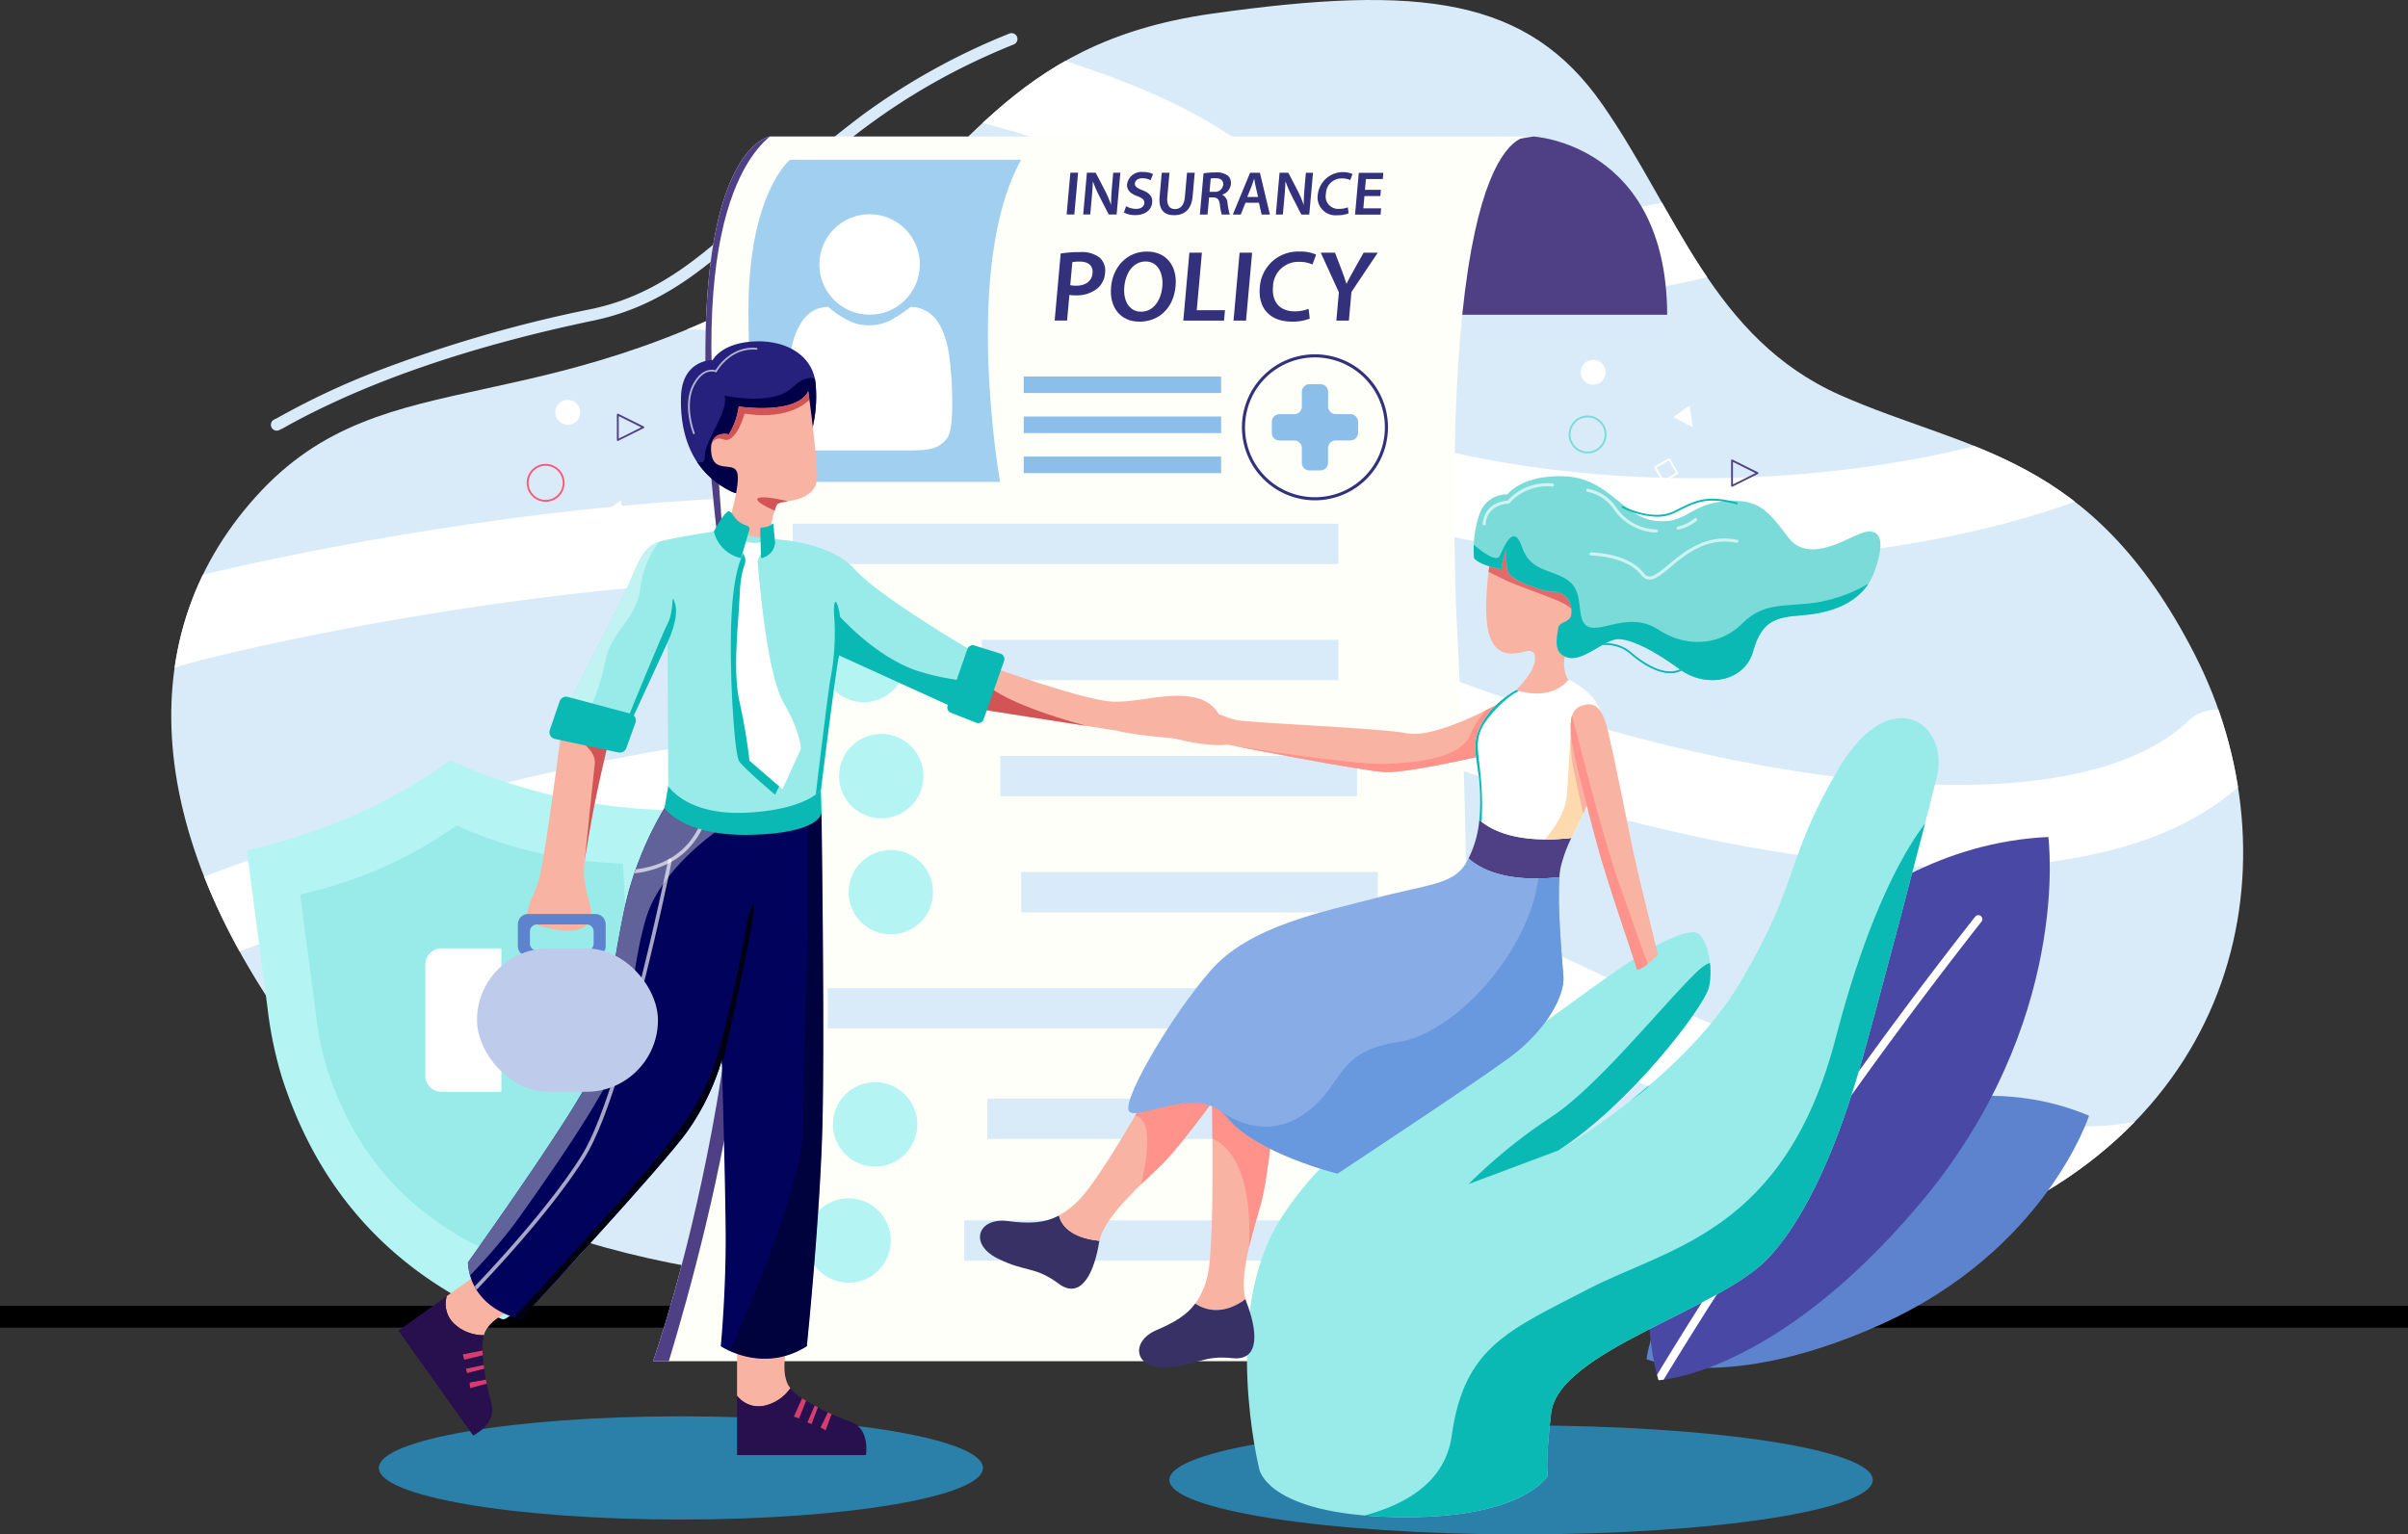 <svg xmlns="http://www.w3.org/2000/svg" xmlns:xlink="http://www.w3.org/1999/xlink" width="379.247" height="241.718" viewBox="0 0 379.247 241.718">
  <rect x="0" y="0" width="379.247" height="241.718" fill="#333333" stroke="none"/>
  <defs>
    <clipPath id="clip-path">
      <path id="Path_1510" data-name="Path 1510" d="M824.86,399.48c20.689-13.233,26.169-32.66,59.108-37.326s49.762-2.545,61.495,14.28,17.388,36.9,37.466,45.81,39.581,9.048,55.84,40.861,8.011,75.395-39.3,91.966-135.4,13.933-160.154,9.6-69.427-2.719-96.284-36.661-30.252-66.884-9.612-89.789S779.323,428.606,824.86,399.48Z" transform="translate(-720.08 -359.999)" fill="#d9ebf9"/>
    </clipPath>
    <clipPath id="clip-path-2">
      <path id="Path_1516" data-name="Path 1516" d="M3041.389,1702.814s18.416-32.107,51.495-33.674c0,0,3.922,29.3-20.461,58.052-22.782,26.865-40.923,27.521-40.923,27.521S3024,1732.94,3041.389,1702.814Z" transform="translate(-3029.891 -1669.14)" fill="#4949a5"/>
    </clipPath>
    <clipPath id="clip-path-3">
      <path id="Path_1520" data-name="Path 1520" d="M1589.839,765.824H1473.55s20.692-58.059,11.936-116.362c-11.168-74.353,6.479-76.57,6.479-76.57H1612.18s-14.189-4.916-12.277,70.942C1600.411,664.128,1607.088,732.831,1589.839,765.824Z" transform="translate(-1473.55 -572.827)" fill="#fffffa"/>
    </clipPath>
    <clipPath id="clip-path-4">
      <path id="Path_1544" data-name="Path 1544" d="M2404.143,1601.373s-5.968-24.215,3.154-38.967,22.762-19.7,33.42-25.836,25.065-19.271,31.8-19.7c2.216,0,3.223,5.59,2.462,8.7s-12.409,18.418-23.719,25.695c0,0,19.666-11.142,28.873-26.832s6.707-18.56,15.062-32.97,17.733-7.418,15.686.939-9.833,37.83-11.992,45.334-6.82,22.057-14.437,30.355-33.195,14.751-34.33,24.557c-1,8.654-.5,9.834-.5,9.834s-3.817,6.992-24.165,6.537S2404.143,1601.373,2404.143,1601.373Z" transform="translate(-2402.226 -1483.148)" fill="#f5838d"/>
    </clipPath>
    <clipPath id="clip-path-5">
      <path id="Path_1548" data-name="Path 1548" d="M2777.089,1172.529c-.037.152-1.439,8.6-.3,12.506s4.017,3.146,5.8,2.729,1.781,1.208.871,3.069a16.275,16.275,0,0,1-3.41,3.979s3.978,1.554,6.593.531,2.843-2.69,2.843-2.69a5.258,5.258,0,0,1-.342-5.23l2.084-5.325-.54-9.038-10.487-6.679-2.074,1.279Z" transform="translate(-2776.342 -1166.38)" fill="#f8b3a3"/>
    </clipPath>
    <clipPath id="clip-path-6">
      <path id="Path_1552" data-name="Path 1552" d="M2762.086,1107.819a4.472,4.472,0,0,0-4.32,2.9,16.887,16.887,0,0,0-.938,7.134s.654,1.081,4.32,1.734a10.022,10.022,0,0,1,.8-3.212,14.141,14.141,0,0,0,.143,3.468c.313,1.023,2.585,2.1,4.688,2.728a9.241,9.241,0,0,0,2.359.568,2.77,2.77,0,0,1,2.984,2.5c.454,2.758-1.847,1.847-2.047,3.3s-.906,4.037,1.649,4.6,5.825-3.122,8.042-2.928,5.485,1.848,9.521,4.8,10.145,1.961,11.51-2.9,3.608-5.338,7.7-5.656,9.492-1.677,11.368-6.821.824-6.792-1.478-6.281-8.7,5.286-12.078.824-4.8-6.168-10.2-5.656-5.8,3.638-10.8,3.042-7.3-6.708-14.153-6.993S2762.086,1107.819,2762.086,1107.819Z" transform="translate(-2756.773 -1104.958)" fill="#ed4370"/>
    </clipPath>
    <clipPath id="clip-path-7">
      <path id="Path_1556" data-name="Path 1556" d="M2121.465,2079.31c-.17.17-6.878,12.222-10.231,15.518a13.2,13.2,0,0,1-2.994,2.288c.26,1.145,1.4,3.476,6.369,3.99.924-4.244,7.957-10.051,10.38-12.59,2.709-2.839,7.786-9.778,7.786-9.778Z" transform="translate(-2108.24 -2078.74)" fill="#f8b3a3"/>
    </clipPath>
    <clipPath id="clip-path-8">
      <path id="Path_1559" data-name="Path 1559" d="M2331.884,2099.318c.9-3.82,1.761-12.375,1.761-12.375L2324,2084.21c-.061.234.442,22.975-.78,27.518a12.109,12.109,0,0,1-1.889,4.182c1.286.857,4.171,2.067,7.911-.705C2328.067,2111,2331.1,2102.672,2331.884,2099.318Z" transform="translate(-2321.33 -2084.21)" fill="#f8b3a3"/>
    </clipPath>
    <clipPath id="clip-path-9">
      <path id="Path_1564" data-name="Path 1564" d="M2270.221,1702.68c-.13.254-.266.5-.412.756-1.989,3.411-6.2,3.354-14.324,5.514s-19.722,4.321-25.861,11.369-13.584,19.726-12.956,22,11.026-4.431,15.573,1.2,17.335,8.809,17.335,8.809,20.8-13.7,26.884-18.134,8.923-9.948,8.7-12.9c-.2-2.619-.982-11.091-.625-15.643C2276.267,1706.512,2272.162,1704.437,2270.221,1702.68Z" transform="translate(-2216.631 -1702.68)" fill="#88ace5"/>
    </clipPath>
    <clipPath id="clip-path-10">
      <path id="Path_1567" data-name="Path 1567" d="M2298.594,1457.41s-10.344,5.876-14.948,5-24.62-1.592-27.121-2.123-8.488-4.281-13.262-1.25,8.259,5.722,12.011,5.154c0,0,21.182,4.168,24.857,4.321s15.422-2.619,15.422-2.619Z" transform="translate(-2242.225 -1457.41)" fill="#f8b3a3"/>
    </clipPath>
    <clipPath id="clip-path-11">
      <path id="Path_1572" data-name="Path 1572" d="M2779.318,1430.394a6.438,6.438,0,0,0-1.828-4.172,11.243,11.243,0,0,0-1.447-1.26c-1.761-1.265-2.087-1.136-2.087-1.136-3.05,3.511-8.211,1.561-8.211,1.561a15.532,15.532,0,0,0-4.195,3.478c-3.6,4.586-1.838,6.748-1.554,11.691a33.977,33.977,0,0,1-.052,5.284c2.008,1.757,6.186,3.774,14.5,2.838a97.119,97.119,0,0,0,4.078-9.012C2779.461,1436.808,2779.444,1432.829,2779.318,1430.394Z" transform="translate(-2759.315 -1423.823)" fill="#fff"/>
    </clipPath>
    <clipPath id="clip-path-12">
      <path id="Path_1575" data-name="Path 1575" d="M2910.19,1461.834c1.495-.544,2.956-.36,3.9,2.994s3.5,16.542,4.339,20.407,3.817,15.84,3.817,15.84-3.211,3.07-3.381,2.16-4.552-13.315-6.2-19.476-3.95-14.886-4.134-17.385S2908.6,1462.412,2910.19,1461.834Z" transform="translate(-2908.487 -1461.6)" fill="#f8b3a3"/>
    </clipPath>
    <clipPath id="clip-path-13">
      <path id="Path_1583" data-name="Path 1583" d="M1537.574,908.321a21.281,21.281,0,0,0,.719-7.5c-.266-4.661-4.584-7.2-9.737-6.935s-6.48,2.921-6.48,2.921-4.812-.114-5,5.76,1.667,11.672,7.5,14.742c1.511.834,1.895.379,1.895.379Z" transform="translate(-1517.061 -893.863)" fill="#26217d"/>
    </clipPath>
    <clipPath id="clip-path-14">
      <path id="Path_1587" data-name="Path 1587" d="M1579.488,971.94s1.174,8.451,1.4,13.112-5.722,3.942-6.29,4.7-1.511,5.874-1.511,5.874-3.183,2.5-6.517-1.705c0,0,2.159-6.647,1.781-8.924s-3.789.189-4.148-3.424,2.785-2.842,2.785-2.842a11.5,11.5,0,0,0,1.553-4.377C1568.537,974.347,1577.594,975.749,1579.488,971.94Z" transform="translate(-1564.176 -971.94)" fill="#f8b3a3"/>
    </clipPath>
    <clipPath id="clip-path-15">
      <path id="Path_1604" data-name="Path 1604" d="M1215.374,1621.58l-.36.208a54.924,54.924,0,0,0-5.722,13.434c-1.961,7.419-3.752,23.107-5.627,28.224s-19.608,29.929-19.608,29.929-.171,6.821,8.27,8.954c0,0,22.422-24.13,26.343-29.673a38.116,38.116,0,0,0,5.371-11.17s.511,17.48.6,26.859-.767,18.248-.767,18.248,6.565,4.432,13.555,0c0,0,2.132-20.635,2.473-35.386s-.161-48.628-.161-48.628l-5.64,1.048Z" transform="translate(-1184.058 -1621.58)" fill="#00025b"/>
    </clipPath>
    <clipPath id="clip-path-16">
      <path id="Path_1612" data-name="Path 1612" d="M1356.236,1190.56s-5.219.751-8.687,1.56-3.779,4.129-6.547,9.619-9.113,17.906-9.113,17.906,3.58,6.48,9.549,3.638l6.991-15.178.114,22.625s2.842,4.661,12.277,4.207,11.77-3.581,11.77-3.581,2.236-18.362,2.861-21.2l19.245,8.753a9.245,9.245,0,0,0,3.069-8.641s-15.876-9.189-19.855-13.68-13.007-4.766-13.007-4.766Z" transform="translate(-1331.89 -1190.56)" fill="#f5838d"/>
    </clipPath>
    <clipPath id="clip-path-17">
      <path id="Path_1615" data-name="Path 1615" d="M1986.833,1404.28s14.38,5.189,18.756,5.351,8.811-1.656,13.243-.576,6.48,7.105-1.989,6.481-10.457-1.309-10.457-1.309l-21.392-3.354S1983.67,1406.554,1986.833,1404.28Z" transform="translate(-1984.719 -1404.28)" fill="#f8b3a3"/>
    </clipPath>
    <clipPath id="clip-path-18">
      <path id="Path_1619" data-name="Path 1619" d="M1282.566,1512.65s-2.368,18.418-3.335,22.17-3.637,6.366,0,7.561,9.305,1.761,7.921-3.411-1.061-5.229,0-11.6,2.859-13.51,2.859-13.51Z" transform="translate(-1277.378 -1512.65)" fill="#f8b3a3"/>
    </clipPath>
  </defs>
  <g id="HL_M51_01" transform="translate(-45.604 -36.249)">
    <path id="Path_1695" data-name="Path 1695" d="M0,0H379.247V3.427H0Z" transform="translate(45.604 241.966)"/>
    <path id="Path_1503" data-name="Path 1503" d="M876.779,474.537a.923.923,0,0,1-.31-1.791c.122-.047.572-.3,1.048-.56a119.52,119.52,0,0,1,14.931-6.978,211.265,211.265,0,0,1,33.9-9.834c11.006-2.3,18.344-9.13,26.841-17.043a171.394,171.394,0,0,1,15.9-13.564,104.789,104.789,0,0,1,23.064-12.775.923.923,0,1,1,.689,1.712c-18.5,7.446-29.069,17.292-38.4,25.979-8.7,8.1-16.215,15.1-27.72,17.5-19.456,4.06-35.713,9.652-48.317,16.618a10.966,10.966,0,0,1-1.324.684A.907.907,0,0,1,876.779,474.537Z" transform="translate(-787.593 -370.447)" fill="#d9ebf9"/>
    <path id="Path_1504" data-name="Path 1504" d="M824.86,399.48c20.689-13.233,26.169-32.66,59.108-37.326s49.762-2.545,61.495,14.28,17.388,36.9,37.466,45.81,39.581,9.048,55.84,40.861,8.011,75.395-39.3,91.966-135.4,13.933-160.154,9.6-69.427-2.719-96.284-36.661-30.252-66.884-9.612-89.789S779.323,428.606,824.86,399.48Z" transform="translate(-647.504 -323.751)" fill="#d9ebf9"/>
    <g id="Group_1794" data-name="Group 1794" transform="translate(72.576 36.249)" clip-path="url(#clip-path)">
      <path id="Path_1505" data-name="Path 1505" d="M765.37,343.19s129.646,2.387,162.867,31.719,122.067-3.372,149.012-26.6" transform="translate(-760.809 -344.883)" fill="none" stroke="#fff" stroke-linecap="round" stroke-linejoin="round" stroke-width="13"/>
      <path id="Path_1506" data-name="Path 1506" d="M734.05,811.964c-.087-.418,122.621-13.832,163.319,14.3s127.367,22.528,154.564-2.175" transform="translate(-732.643 -763.244)" fill="none" stroke="#fff" stroke-linecap="round" stroke-linejoin="round" stroke-width="13"/>
      <path id="Path_1507" data-name="Path 1507" d="M702.728,1214.86c-.174-.834,115.6-30.052,163.771-3.108s132.669,48.43,160.121,22.258" transform="translate(-704.476 -1115.727)" fill="none" stroke="#fff" stroke-linecap="round" stroke-linejoin="round" stroke-width="13"/>
      <path id="Path_1508" data-name="Path 1508" d="M671.406,1590.707c-.259-1.252,108.571-46.271,164.222-20.522s137.969,74.328,165.677,46.683" transform="translate(-676.308 -1441.161)" fill="none" stroke="#fff" stroke-linecap="round" stroke-linejoin="round" stroke-width="13"/>
      <path id="Path_1509" data-name="Path 1509" d="M640.082,1954.574c-.344-1.67,101.545-62.491,164.67-37.937s143.269,100.233,171.234,71.111" transform="translate(-648.138 -1754.615)" fill="none" stroke="#fff" stroke-linecap="round" stroke-linejoin="round" stroke-width="13"/>
    </g>
    <ellipse id="Ellipse_37" data-name="Ellipse 37" cx="55.39" cy="8.584" rx="55.39" ry="8.584" transform="translate(229.774 260.798)" fill="#2b80aa"/>
    <ellipse id="Ellipse_38" data-name="Ellipse 38" cx="47.573" cy="8.129" rx="47.573" ry="8.129" transform="translate(105.271 259.367)" fill="#2b80aa"/>
    <path id="Path_1511" data-name="Path 1511" d="M904.564,1558.1c-1.173-.059-2.316-.1-3.461-.178a87.477,87.477,0,0,1-30.2-7.478.733.733,0,0,0-.844.088,85.266,85.266,0,0,1-19.35,10.225,91.88,91.88,0,0,1-12.287,3.666c.029.309.045.566.08.82q1.574,11.944,3.146,23.887a62.136,62.136,0,0,0,2.262,10.99q8.6,26.875,34.5,38.078a.831.831,0,0,0,.906-.1,60.039,60.039,0,0,0,26.767-46.54,98.771,98.771,0,0,0-.253-11.5q-.582-10.7-1.209-21.389C904.607,1558.489,904.583,1558.31,904.564,1558.1Z" transform="translate(-753.925 -1394.218)" fill="#b4f5f3"/>
    <path id="Path_1512" data-name="Path 1512" d="M972.667,1657.647c-.906-.045-1.781-.076-2.658-.137a67.211,67.211,0,0,1-23.193-5.741.565.565,0,0,0-.648.068,65.639,65.639,0,0,1-14.859,7.856,70.629,70.629,0,0,1-9.44,2.82c.023.238.036.435.061.63.806,6.114,1.624,12.228,2.417,18.343a47.652,47.652,0,0,0,1.737,8.439q6.6,20.638,26.494,29.241a.638.638,0,0,0,.694-.075,46.1,46.1,0,0,0,20.554-35.739,76.038,76.038,0,0,0-.194-8.835q-.445-8.214-.925-16.425C972.7,1657.942,972.682,1657.8,972.667,1657.647Z" transform="translate(-828.971 -1485.354)" fill="#99ebe9"/>
    <path id="Path_1513" data-name="Path 1513" d="M3050.645,2083.273s23.005-15.893,46.066-6.191c0,0-6.864,21.251-32.845,32.915-24.272,10.9-36.856,5.438-36.856,5.438S3028.982,2098.147,3050.645,2083.273Z" transform="translate(-2722.09 -1865.074)" fill="#5d83ce"/>
    <path id="Path_1514" data-name="Path 1514" d="M3041.389,1702.814s18.416-32.107,51.495-33.674c0,0,3.922,29.3-20.461,58.052-22.782,26.865-40.923,27.521-40.923,27.521S3024,1732.94,3041.389,1702.814Z" transform="translate(-2724.681 -1501.04)" fill="#4949a5"/>
    <g id="Group_1795" data-name="Group 1795" transform="translate(305.21 168.1)" clip-path="url(#clip-path-2)">
      <path id="Path_1515" data-name="Path 1515" d="M3019.769,1870.432a.629.629,0,0,1-.581-.874l2.061-4.924a.526.526,0,0,1,.039-.077c.05-.087,5.192-8.787,13.934-22.033,8.067-12.223,20.941-30.93,36.459-50.642a.631.631,0,1,1,.991.78,744.715,744.715,0,0,0-50.273,72.5l-2.044,4.885A.629.629,0,0,1,3019.769,1870.432Z" transform="translate(-3020.221 -1779.304)" fill="#fff"/>
    </g>
    <path id="Path_1517" data-name="Path 1517" d="M2624.024,575.236l10.292-1.766s20.973,1.137,21.086,28.082H2610.16Z" transform="translate(-2347.224 -515.721)" fill="#4f4085"/>
    <path id="Path_1518" data-name="Path 1518" d="M1589.839,765.824H1473.55s20.692-58.059,11.936-116.362c-11.168-74.353,6.479-76.57,6.479-76.57H1612.18s-14.189-4.916-12.277,70.942C1600.411,664.128,1607.088,732.831,1589.839,765.824Z" transform="translate(-1325.088 -515.144)" fill="#fffffa"/>
    <g id="Group_1796" data-name="Group 1796" transform="translate(148.462 57.684)" clip-path="url(#clip-path-3)">
      <path id="Path_1519" data-name="Path 1519" d="M1444.1,510.63c-.171.256-13.449,4.86-10.6,44.65.889,12.437,2.651,38.123,5.263,72.415s-15.061,85.522-15.061,85.522l-5.338-14.95L1422.7,504.92Z" transform="translate(-1423.919 -511.759)" fill="#4f4085"/>
    </g>
    <rect id="Rectangle_613" data-name="Rectangle 613" width="85.938" height="6.364" transform="translate(170.458 118.746)" fill="#d9ebf9"/>
    <rect id="Rectangle_614" data-name="Rectangle 614" width="56.176" height="6.364" transform="translate(200.22 137.037)" fill="#d9ebf9"/>
    <rect id="Rectangle_615" data-name="Rectangle 615" width="56.176" height="6.364" transform="translate(203.153 155.327)" fill="#d9ebf9"/>
    <rect id="Rectangle_616" data-name="Rectangle 616" width="56.176" height="6.364" transform="translate(206.436 173.617)" fill="#d9ebf9"/>
    <rect id="Rectangle_617" data-name="Rectangle 617" width="85.938" height="6.364" transform="translate(175.954 191.908)" fill="#d9ebf9"/>
    <rect id="Rectangle_618" data-name="Rectangle 618" width="56.176" height="6.364" transform="translate(201.105 209.312)" fill="#d9ebf9"/>
    <rect id="Rectangle_619" data-name="Rectangle 619" width="56.176" height="6.364" transform="translate(197.463 228.489)" fill="#d9ebf9"/>
    <ellipse id="Ellipse_39" data-name="Ellipse 39" cx="6.65" cy="6.651" rx="6.65" ry="6.651" transform="translate(174.985 133.567)" fill="#b4f5f3"/>
    <ellipse id="Ellipse_40" data-name="Ellipse 40" cx="6.65" cy="6.651" rx="6.65" ry="6.651" transform="translate(177.747 151.857)" fill="#b4f5f3"/>
    <ellipse id="Ellipse_41" data-name="Ellipse 41" cx="6.65" cy="6.651" rx="6.65" ry="6.651" transform="translate(179.251 170.148)" fill="#b4f5f3"/>
    <ellipse id="Ellipse_42" data-name="Ellipse 42" cx="6.65" cy="6.651" rx="6.65" ry="6.651" transform="translate(176.783 206.729)" fill="#b4f5f3"/>
    <ellipse id="Ellipse_43" data-name="Ellipse 43" cx="6.65" cy="6.651" rx="6.65" ry="6.651" transform="translate(172.601 225.019)" fill="#b4f5f3"/>
    <path id="Path_1521" data-name="Path 1521" d="M1629.233,609.87s-6.7,5.344-6.547,24.415.76,26.329.76,26.329h38.867s-6.053-33.946,3.323-50.745Z" transform="translate(-1459.201 -548.455)" fill="#a0cfef"/>
    <ellipse id="Ellipse_44" data-name="Ellipse 44" cx="7.913" cy="7.915" rx="7.913" ry="7.915" transform="translate(174.648 69.995)" fill="#fff"/>
    <path id="Path_1522" data-name="Path 1522" d="M1691.08,840.053a14.225,14.225,0,0,0,4.01,2.509,7.637,7.637,0,0,0,5.768-.394,26.389,26.389,0,0,0,3.195-2.115,4.92,4.92,0,0,1,3.19,1.152c1.568,1.273,2.578,3.865,2.964,7.161s.8,10.747-.4,12.326-2.472,1.974-6.031,1.974h-14.663a4.5,4.5,0,0,1-4.181-3.959c-.407-3.074-.064-11.152.621-13.341S1687.607,840.053,1691.08,840.053Z" transform="translate(-1515.02 -755.452)" fill="#fff"/>
    <path id="Path_1523" data-name="Path 1523" d="M2405.842,937.207a11.5,11.5,0,1,1,11.5-11.5A11.5,11.5,0,0,1,2405.842,937.207Zm0-22.511a11.013,11.013,0,1,0,11.011,11.012,11.013,11.013,0,0,0-11.011-11.012Z" transform="translate(-2153.14 -822.143)" fill="#33317c"/>
    <path id="Path_1524" data-name="Path 1524" d="M2449.926,970.987V973.3a1.208,1.208,0,0,1-1.208,1.209H2447a1.208,1.208,0,0,1-1.208-1.209V971a1.209,1.209,0,0,0-1.209-1.209h-2.31a1.209,1.209,0,0,1-1.209-1.209v-1.73a1.209,1.209,0,0,1,1.209-1.209h2.31a1.209,1.209,0,0,0,1.209-1.209v-2.306A1.209,1.209,0,0,1,2447,960.92h1.724a1.209,1.209,0,0,1,1.208,1.209v2.3a1.209,1.209,0,0,0,1.208,1.209h2.3a1.209,1.209,0,0,1,1.208,1.209v1.725a1.209,1.209,0,0,1-1.208,1.209h-2.305A1.209,1.209,0,0,0,2449.926,970.987Z" transform="translate(-2195.155 -864.149)" fill="#8bbfea"/>
    <rect id="Rectangle_620" data-name="Rectangle 620" width="31.09" height="2.615" transform="translate(206.834 95.55)" fill="#8bbfea"/>
    <rect id="Rectangle_621" data-name="Rectangle 621" width="31.09" height="2.615" transform="translate(206.834 101.86)" fill="#8bbfea"/>
    <rect id="Rectangle_622" data-name="Rectangle 622" width="31.09" height="2.615" transform="translate(206.834 108.17)" fill="#8bbfea"/>
    <path id="Path_1525" data-name="Path 1525" d="M2122.023,630.131l-.589,6.586h-1.215l.589-6.587Z" transform="translate(-1906.628 -566.675)" fill="#33317c"/>
    <path id="Path_1526" data-name="Path 1526" d="M2146.1,636.7l.589-6.587h1.382l1.466,2.82a16.246,16.246,0,0,1,.938,2.209h.02c0-.879.047-1.729.136-2.735l.2-2.3h1.126l-.589,6.586h-1.25l-1.479-2.894a20.494,20.494,0,0,1-.99-2.277l-.031.01c-.026.85-.094,1.72-.191,2.8l-.211,2.355Z" transform="translate(-1929.902 -566.657)" fill="#33317c"/>
    <path id="Path_1527" data-name="Path 1527" d="M2210.048,634.5a3.174,3.174,0,0,0,1.572.42c.78,0,1.246-.361,1.294-.9.044-.5-.265-.792-1.087-1.095-1.061-.391-1.712-.968-1.626-1.914a2.287,2.287,0,0,1,2.518-1.9,3.344,3.344,0,0,1,1.569.333l-.383.967a2.665,2.665,0,0,0-1.295-.313c-.77,0-1.142.41-1.177.792-.045.5.318.742,1.177,1.085,1.117.43,1.628,1.007,1.543,1.955-.094,1.055-.986,1.974-2.7,1.973a3.743,3.743,0,0,1-1.76-.411Z" transform="translate(-1987.087 -565.767)" fill="#33317c"/>
    <path id="Path_1528" data-name="Path 1528" d="M2266.965,630.18l-.344,3.84c-.116,1.29.375,1.886,1.194,1.886.879,0,1.455-.6,1.571-1.885l.343-3.84h1.215l-.337,3.763c-.181,2.032-1.319,2.931-2.921,2.931-1.54,0-2.461-.851-2.276-2.921l.338-3.772Z" transform="translate(-2037.174 -566.72)" fill="#33317c"/>
    <path id="Path_1529" data-name="Path 1529" d="M2329.14,629.855a11.992,11.992,0,0,1,1.849-.136,2.9,2.9,0,0,1,2.006.529,1.521,1.521,0,0,1,.454,1.318,1.965,1.965,0,0,1-1.352,1.652v.029a1.493,1.493,0,0,1,.815,1.27,12.236,12.236,0,0,0,.359,1.838h-1.254a8.42,8.42,0,0,1-.3-1.554c-.111-.859-.4-1.133-1.092-1.153h-.612l-.242,2.707h-1.208Zm.945,2.913h.72a1.271,1.271,0,0,0,1.43-1.084c.064-.723-.419-1.055-1.209-1.057a3.617,3.617,0,0,0-.755.058Z" transform="translate(-2093.986 -566.305)" fill="#33317c"/>
    <path id="Path_1530" data-name="Path 1530" d="M2382.094,634.94l-.74,1.866H2380.1l2.719-6.586h1.55l1.573,6.587h-1.3l-.435-1.866Zm1.986-.906-.378-1.62c-.093-.4-.161-.85-.226-1.232h-.019c-.133.382-.273.841-.427,1.232l-.658,1.622Z" transform="translate(-2140.334 -566.756)" fill="#33317c"/>
    <path id="Path_1531" data-name="Path 1531" d="M2447.35,636.79l.59-6.586h1.382l1.466,2.82a16.246,16.246,0,0,1,.938,2.209h.02c0-.88.045-1.73.136-2.736l.2-2.3h1.125l-.589,6.587h-1.254l-1.479-2.893a20.725,20.725,0,0,1-.991-2.277l-.031.009c-.027.851-.094,1.72-.192,2.8l-.21,2.355Z" transform="translate(-2200.811 -566.738)" fill="#33317c"/>
    <path id="Path_1532" data-name="Path 1532" d="M2517.733,635.7a4.45,4.45,0,0,1-1.744.293,2.825,2.825,0,0,1-3.1-3.314,3.988,3.988,0,0,1,5.459-3.185l-.353.958a3.088,3.088,0,0,0-1.284-.254,2.446,2.446,0,0,0-2.547,2.417,1.966,1.966,0,0,0,2.108,2.375,3.574,3.574,0,0,0,1.345-.244Z" transform="translate(-2259.733 -565.839)" fill="#33317c"/>
    <path id="Path_1533" data-name="Path 1533" d="M2575.254,633.945h-2.508l-.172,1.935h2.8l-.089.987h-4.019l.589-6.587h3.87l-.089.987h-2.656l-.152,1.7h2.508Z" transform="translate(-2312.251 -566.81)" fill="#33317c"/>
    <path id="Path_1534" data-name="Path 1534" d="M2102.475,754.557a17.653,17.653,0,0,1,3.035-.222,4.6,4.6,0,0,1,3.114.874,2.758,2.758,0,0,1,.847,2.366,3.539,3.539,0,0,1-1.148,2.428,5.177,5.177,0,0,1-3.518,1.142,5.55,5.55,0,0,1-.957-.063l-.362,4.029h-1.957Zm1.511,4.985a3.939,3.939,0,0,0,.956.08c1.476,0,2.438-.713,2.55-1.968.107-1.19-.671-1.826-2.034-1.826a5.672,5.672,0,0,0-1.147.095Z" transform="translate(-1889.82 -678.37)" fill="#33317c"/>
    <path id="Path_1535" data-name="Path 1535" d="M2199.571,758.854c-.32,3.589-2.7,5.635-5.684,5.634-3.048,0-4.767-2.3-4.485-5.447.294-3.285,2.586-5.6,5.634-5.6C2198.2,753.441,2199.844,755.807,2199.571,758.854Zm-8.081.157c-.194,2.174.757,3.9,2.65,3.906,1.908,0,3.139-1.745,3.34-3.983.18-2.014-.66-3.922-2.633-3.928C2192.889,755.007,2191.687,756.8,2191.49,759.012Z" transform="translate(-1968.815 -677.566)" fill="#33317c"/>
    <path id="Path_1536" data-name="Path 1536" d="M2303.628,755.19h1.973l-.812,9.064h4.444l-.146,1.635h-6.417Z" transform="translate(-2070.703 -679.139)" fill="#33317c"/>
    <path id="Path_1537" data-name="Path 1537" d="M2384.12,755.221l-.958,10.7h-1.972l.957-10.7Z" transform="translate(-2141.314 -679.166)" fill="#33317c"/>
    <path id="Path_1538" data-name="Path 1538" d="M2429.906,764.068a7.237,7.237,0,0,1-2.833.475c-3.433,0-5.328-2.129-5.036-5.383a6.015,6.015,0,0,1,6.281-5.65,5.947,5.947,0,0,1,2.587.477l-.572,1.556a5.023,5.023,0,0,0-2.08-.414,3.976,3.976,0,0,0-4.138,3.936c-.21,2.35,1.05,3.858,3.424,3.858a5.84,5.84,0,0,0,2.185-.4Z" transform="translate(-2178.021 -677.629)" fill="#33317c"/>
    <path id="Path_1539" data-name="Path 1539" d="M2520.084,765.915l.4-4.461-2.857-6.244h2.245l1.053,2.747c.3.794.517,1.4.74,2.127h.032c.333-.682.7-1.349,1.136-2.127l1.545-2.746h2.23l-4.147,6.19-.4,4.508Z" transform="translate(-2264.013 -679.157)" fill="#33317c"/>
    <path id="Path_1540" data-name="Path 1540" d="M2908.272,1015.972a2.981,2.981,0,1,1,2.98-2.981A2.981,2.981,0,0,1,2908.272,1015.972Zm0-5.671a2.69,2.69,0,1,0,2.689,2.69A2.69,2.69,0,0,0,2908.272,1010.3Z" transform="translate(-2612.629 -908.295)" fill="#7adbd9"/>
    <circle id="Ellipse_45" data-name="Ellipse 45" cx="1.962" cy="1.962" r="1.962" transform="translate(294.554 92.934)" fill="#fff"/>
    <path id="Path_1541" data-name="Path 1541" d="M2404.143,1601.373s-5.968-24.215,3.154-38.967,22.762-19.7,33.42-25.836,25.065-19.271,31.8-19.7c2.216,0,3.223,5.59,2.462,8.7s-12.409,18.418-23.719,25.695c0,0,19.666-11.142,28.873-26.832s6.707-18.56,15.062-32.97,17.733-7.418,15.686.939-9.833,37.83-11.992,45.334-6.82,22.057-14.437,30.355-33.195,14.751-34.33,24.557c-1,8.654-.5,9.834-.5,9.834s-3.817,6.992-24.165,6.537S2404.143,1601.373,2404.143,1601.373Z" transform="translate(-2160.231 -1333.781)" fill="#99ebe9"/>
    <g id="Group_1797" data-name="Group 1797" transform="translate(241.994 149.367)" clip-path="url(#clip-path-4)">
      <path id="Path_1542" data-name="Path 1542" d="M2494.49,1728.5c.227-.906,21.029-.454,22.963-14.438s8.98-16.581,21.6-23.126,30.92-8.935,38.876-39.517,17.165-37.177,17.165-37.177l-16.369,65.163-43.083,33.41-3.632,16.936s-24.367,5.338-25.029,5.116S2494.49,1728.5,2494.49,1728.5Z" transform="translate(-2485.198 -1601.037)" fill="#0ab9b4"/>
      <path id="Path_1543" data-name="Path 1543" d="M2786.829,1871.322c0-.256,2.984-8.954-2.643-3.324s-15.516,17.937-22.592,22.483a83.941,83.941,0,0,0-12.874,10.474l14.138-5.3s14.539-9.723,14.311-10.248S2786.829,1871.322,2786.829,1871.322Z" transform="translate(-2713.823 -1827.536)" fill="#0ab9b4"/>
    </g>
    <path id="Path_1545" data-name="Path 1545" d="M2777.089,1172.529c-.037.152-1.439,8.6-.3,12.506s4.017,3.146,5.8,2.729,1.781,1.208.871,3.069a16.275,16.275,0,0,1-3.41,3.979s3.978,1.554,6.593.531,2.843-2.69,2.843-2.69a5.258,5.258,0,0,1-.342-5.23l2.084-5.325-.54-9.038-10.487-6.679-2.074,1.279Z" transform="translate(-2496.669 -1048.916)" fill="#f8b3a3"/>
    <g id="Group_1798" data-name="Group 1798" transform="translate(279.674 117.464)" clip-path="url(#clip-path-5)">
      <path id="Path_1546" data-name="Path 1546" d="M2833.09,1367.456l.525-.6s2.979-1.933,3.282-1.137-2.82,3.24-2.82,3.24Z" transform="translate(-2827.375 -1345.465)" fill="#f8b3a3"/>
      <path id="Path_1547" data-name="Path 1547" d="M2774.11,1206.15s1.511.8,3.3,1.649,5.514,2.075,8.241,3.24,2.444,1.961,2.53,1.961c.045,0,3.835-1.993,1.705-5.031-1.869-2.665-9.691-6.424-9.691-6.424l-2.672-.455Z" transform="translate(-2774.335 -1197.594)" fill="#e26a6a"/>
    </g>
    <path id="Path_1549" data-name="Path 1549" d="M2948.858,1370.709c-1.795,0-3.974-1.044-6.353-3.079-2.776-2.375-6.331-.939-6.367-.924a.146.146,0,0,1-.112-.269c.037-.015,3.755-1.522,6.668.971,1.919,1.642,5.525,4.142,8.125,2.452a.145.145,0,1,1,.158.244A3.816,3.816,0,0,1,2948.858,1370.709Z" transform="translate(-2640.198 -1228.407)" fill="#0ab9b4"/>
    <path id="Path_1550" data-name="Path 1550" d="M2762.086,1107.819a4.472,4.472,0,0,0-4.32,2.9,16.887,16.887,0,0,0-.938,7.134s.654,1.081,4.32,1.734a10.022,10.022,0,0,1,.8-3.212,14.141,14.141,0,0,0,.143,3.468c.313,1.023,2.585,2.1,4.688,2.728a9.241,9.241,0,0,0,2.359.568,2.77,2.77,0,0,1,2.984,2.5c.454,2.758-1.847,1.847-2.047,3.3s-.906,4.037,1.649,4.6,5.825-3.122,8.042-2.928,5.485,1.848,9.521,4.8,10.145,1.961,11.51-2.9,3.608-5.338,7.7-5.656,9.492-1.677,11.368-6.821.824-6.792-1.478-6.281-8.7,5.286-12.078.824-4.8-6.168-10.2-5.656-5.8,3.638-10.8,3.042-7.3-6.708-14.153-6.993S2762.086,1107.819,2762.086,1107.819Z" transform="translate(-2479.07 -993.68)" fill="#7adbd9"/>
    <g id="Group_1799" data-name="Group 1799" transform="translate(277.703 111.278)" clip-path="url(#clip-path-6)">
      <path id="Path_1551" data-name="Path 1551" d="M2746.55,1199.511c-.058.2,4.092,3.894,4.774,2.558s2.16-5.4,3.552-1.393,4.8,3.354,7.389,5.344.88,6.338,3.1,7.19,6.508-2.473,11,.455,9.747,2.417,13.13-.938,6.366-2.672,11.339-3.3a23.572,23.572,0,0,0,8.952-3.24l-2.861,4.311s-11.9,2.921-12.011,2.921-3.638,8.793-3.751,8.793-7.389,1.554-7.881,1.4-8.259-4.282-8.259-4.282l-5.873-2.728-8.639,4.431-1.933-4.661-.114-6.043-5.228-1.914-7.05-4.321Z" transform="translate(-2747.247 -1189.488)" fill="#0ab9b4"/>
    </g>
    <path id="Path_1553" data-name="Path 1553" d="M1997.16,2261.2c-2.264,1.209-4.656,1.322-8.089.876-4.593-.6-6.219,3.573-1.563,5.9,4.377,2.189,5.826,1.166,9.577,3.95s5.713-2.216,6.394-6.48c.014-.086.031-.172.05-.259C1998.563,2264.676,1997.42,2262.345,1997.16,2261.2Z" transform="translate(-1784.775 -2033.471)" fill="#383166"/>
    <path id="Path_1554" data-name="Path 1554" d="M2121.465,2079.31c-.17.17-6.878,12.222-10.231,15.518a13.2,13.2,0,0,1-2.994,2.288c.26,1.145,1.4,3.476,6.369,3.99.924-4.244,7.957-10.051,10.38-12.59,2.709-2.839,7.786-9.778,7.786-9.778Z" transform="translate(-1895.855 -1869.387)" fill="#f8b3a3"/>
    <g id="Group_1800" data-name="Group 1800" transform="translate(212.385 209.353)" clip-path="url(#clip-path-7)">
      <path id="Path_1555" data-name="Path 1555" d="M2216.61,2031.886s5.911-2.729,1.137,14.1l10.686-9.781,6.479-11.482s-6.707-1.157-7.05-1.209-6.41.635-6.41.635Z" transform="translate(-2205.696 -2029.075)" fill="#ff928a"/>
    </g>
    <path id="Path_1557" data-name="Path 1557" d="M2331.884,2099.318c.9-3.82,1.761-12.375,1.761-12.375L2324,2084.21c-.061.234.442,22.975-.78,27.518a12.109,12.109,0,0,1-1.889,4.182c1.286.857,4.171,2.067,7.911-.705C2328.067,2111,2331.1,2102.672,2331.884,2099.318Z" transform="translate(-2087.483 -1874.306)" fill="#f8b3a3"/>
    <g id="Group_1801" data-name="Group 1801" transform="translate(233.847 209.904)" clip-path="url(#clip-path-8)">
      <path id="Path_1558" data-name="Path 1558" d="M2328.49,2061.751s9.409.171,7.05,21.573l5.313-12.534,1.961-10.811-12.348-6.58-2.4,5.512Z" transform="translate(-2327.391 -2056.503)" fill="#ff928a"/>
    </g>
    <path id="Path_1560" data-name="Path 1560" d="M2242.355,2392.723c-1.327,1.788-3.229,2.956-6.064,4.161-4.263,1.813-3.553,6.232,1.642,5.882,4.882-.33,5.614-1.947,10.259-1.445s3.8-4.8,2.231-8.826c-.058-.151-.11-.309-.156-.473C2246.526,2394.784,2243.642,2393.575,2242.355,2392.723Z" transform="translate(-2008.509 -2151.115)" fill="#383166"/>
    <path id="Path_1561" data-name="Path 1561" d="M2750.416,1642.43a16.675,16.675,0,0,1-1.7,6.068c1.944,1.757,6.043,3.827,14.309,2.963a13.192,13.192,0,0,1,.2-1.553,22.465,22.465,0,0,1,1.691-4.64C2756.6,1646.2,2752.424,1644.188,2750.416,1642.43Z" transform="translate(-2471.828 -1477.021)" fill="#4f4085"/>
    <path id="Path_1562" data-name="Path 1562" d="M2270.221,1702.68c-.13.254-.266.5-.412.756-1.989,3.411-6.2,3.354-14.324,5.514s-19.722,4.321-25.861,11.369-13.584,19.726-12.956,22,11.026-4.431,15.573,1.2,17.335,8.809,17.335,8.809,20.8-13.7,26.884-18.134,8.923-9.948,8.7-12.9c-.2-2.619-.982-11.091-.625-15.643C2276.267,1706.512,2272.162,1704.437,2270.221,1702.68Z" transform="translate(-1993.329 -1531.203)" fill="#88ace5"/>
    <g id="Group_1802" data-name="Group 1802" transform="translate(223.302 171.478)" clip-path="url(#clip-path-9)">
      <path id="Path_1563" data-name="Path 1563" d="M2332,1736.725a12.651,12.651,0,0,0,2.586-.412s6.394,5.357,13.157.924,4.869-10.016,15.062-11.54,23.335-17.395,22.267-29.616l5.583.228.625,11.54-1.621,16.456-10.741,13.276-17.478,8.809-7.082,3.154-12.616-3.739Z" transform="translate(-2320.38 -1696.745)" fill="#6898dd"/>
    </g>
    <path id="Path_1565" data-name="Path 1565" d="M2298.594,1457.41s-10.344,5.876-14.948,5-24.62-1.592-27.121-2.123-8.488-4.281-13.262-1.25,8.259,5.722,12.011,5.154c0,0,21.182,4.168,24.857,4.321s15.422-2.619,15.422-2.619Z" transform="translate(-2016.346 -1310.635)" fill="#f8b3a3"/>
    <g id="Group_1803" data-name="Group 1803" transform="translate(225.88 146.775)" clip-path="url(#clip-path-10)">
      <path id="Path_1566" data-name="Path 1566" d="M2382.46,1464.379s18.319,2.982,23.769,2.812,11.827-1.007,13.32-4.463a14.825,14.825,0,0,1,3.865-5.338l2.045.6-5.3,9.815-16.374,1.9Z" transform="translate(-2368.336 -1457.392)" fill="#ff928a"/>
    </g>
    <path id="Path_1568" data-name="Path 1568" d="M2779.318,1430.394a6.438,6.438,0,0,0-1.828-4.172,11.243,11.243,0,0,0-1.447-1.26c-1.761-1.265-2.087-1.136-2.087-1.136-3.05,3.511-8.211,1.561-8.211,1.561a15.532,15.532,0,0,0-4.195,3.478c-3.6,4.586-1.838,6.748-1.554,11.691a33.977,33.977,0,0,1-.052,5.284c2.008,1.757,6.186,3.774,14.5,2.838a97.119,97.119,0,0,0,4.078-9.012C2779.461,1436.808,2779.444,1432.829,2779.318,1430.394Z" transform="translate(-2481.357 -1280.431)" fill="#fff"/>
    <g id="Group_1804" data-name="Group 1804" transform="translate(277.959 143.392)" clip-path="url(#clip-path-11)">
      <path id="Path_1569" data-name="Path 1569" d="M2858.92,1510.832s4.181-3.979,4.408-8.186.691-11.066.691-11.066l6.13,12.013-2.754,6.259-3.764,2.043Z" transform="translate(-2848.888 -1484.756)" fill="#ffdaae"/>
      <path id="Path_1570" data-name="Path 1570" d="M2908.839,1504.977l-.292-.037a26.707,26.707,0,0,0,.3,5.21c.436,2.273,1.932,9.039,1.932,9.039s1.1-1.876,1.1-1.933S2908.839,1504.977,2908.839,1504.977Z" transform="translate(-2893.5 -1496.77)" fill="#f8b3a3"/>
      <path id="Path_1571" data-name="Path 1571" d="M2753.867,1454.918a46.957,46.957,0,0,0-.114-7.856c-.416-4.81-1.309-6.314,1.857-9.922,2.9-3.308,4.7-3.676,4.7-3.676l-1.327-.6-5.077,3.184-1.705,5.495.46,7.465v4.819Z" transform="translate(-2752.917 -1431.95)" fill="#0ab9b4"/>
    </g>
    <path id="Path_1573" data-name="Path 1573" d="M2910.19,1461.834c1.495-.544,2.956-.36,3.9,2.994s3.5,16.542,4.339,20.407,3.817,15.84,3.817,15.84-3.211,3.07-3.381,2.16-4.552-13.315-6.2-19.476-3.95-14.886-4.134-17.385S2908.6,1462.412,2910.19,1461.834Z" transform="translate(-2615.504 -1314.403)" fill="#f8b3a3"/>
    <g id="Group_1805" data-name="Group 1805" transform="translate(292.983 147.197)" clip-path="url(#clip-path-12)">
      <path id="Path_1574" data-name="Path 1574" d="M2898.263,1470.88s4.884,19.431,7.352,26.513,5.626,15.865,5.626,15.865l-2.671,1.023-5.265-13.98-6.185-23.023Z" transform="translate(-2898.265 -1469.945)" fill="#ff928a"/>
    </g>
    <path id="Path_1576" data-name="Path 1576" d="M2993.561,1142.888a13.325,13.325,0,0,1-5.456-1.41.146.146,0,0,1,.136-.258c.046.025,4.734,2.446,8.033.795l.346-.174c3.223-1.611,4.834-2.424,9.606-1.2a.144.144,0,0,1,.1.176.147.147,0,0,1-.177.106c-4.666-1.195-6.249-.4-9.4,1.181l-.347.174A6.333,6.333,0,0,1,2993.561,1142.888Z" transform="translate(-2687.041 -1025.237)" fill="#0ab9b4"/>
    <g id="Group_1806" data-name="Group 1806" transform="translate(295.94 121.084)" opacity="0.65">
      <path id="Path_1577" data-name="Path 1577" d="M2947.3,1208.793a1.54,1.54,0,0,1-.166-.009,1.634,1.634,0,0,1-1.108-.7c-2.287-2.994-7.882-3.087-7.937-3.088a.243.243,0,0,1,0-.485c.24,0,5.887.095,8.318,3.279a1.127,1.127,0,0,0,.776.5c.781.09,1.875-.817,3.14-1.866,2.49-2.065,5.9-4.893,10.777-3.9a.243.243,0,1,1-.1.475c-4.647-.943-7.957,1.8-10.374,3.8C2949.315,1207.909,2948.25,1208.793,2947.3,1208.793Z" transform="translate(-2937.85 -1202.323)" fill="#fff"/>
    </g>
    <path id="Path_1578" data-name="Path 1578" d="M3071.706,994.41l-2.526,1.8,3.067,1.633Z" transform="translate(-2760.013 -894.266)" fill="#fff"/>
    <path id="Path_1579" data-name="Path 1579" d="M3159.445,1083.015a.143.143,0,0,1-.145-.145v-4.01a.145.145,0,0,1,.21-.13l4.018,2a.146.146,0,0,1,0,.261l-4.018,2A.151.151,0,0,1,3159.445,1083.015Zm.146-3.919v3.538l3.546-1.77Z" transform="translate(-2841.056 -970.081)" fill="#4f4085"/>
    <path id="Path_1580" data-name="Path 1580" d="M1537.574,908.321a21.281,21.281,0,0,0,.719-7.5c-.266-4.661-4.584-7.2-9.737-6.935s-6.48,2.921-6.48,2.921-4.812-.114-5,5.76,1.667,11.672,7.5,14.742c1.511.834,1.895.379,1.895.379Z" transform="translate(-1364.217 -803.846)" fill="#26217d"/>
    <g id="Group_1808" data-name="Group 1808" transform="translate(152.844 90.017)" clip-path="url(#clip-path-13)">
      <g id="Group_1807" data-name="Group 1807" transform="translate(1.11 1.012)" opacity="0.65">
        <path id="Path_1581" data-name="Path 1581" d="M1529.023,917.528a.144.144,0,0,1-.13-.081c-.02-.039-1.745-4.4-.086-7.662,1.4-2.743,3.139-2.467,3.617-2.328.385-.635,2.541-3.86,6.472-3.525a.145.145,0,1,1-.024.289c-4.149-.357-6.233,3.438-6.253,3.477a.146.146,0,0,1-.188.064c-.075-.033-1.868-.787-3.363,2.15-1.573,3.089.066,7.362.086,7.4a.145.145,0,0,1-.13.21Z" transform="translate(-1528.087 -903.908)" fill="#fff"/>
      </g>
      <path id="Path_1582" data-name="Path 1582" d="M1526.94,963.453s2.841,2.331,2.785-.029,3.808-7.02,3.1-9.492c0,0,7.525,1.692,10.629-1.223s4.66-1.137,5,.54.512,7.5.512,7.5-2.132,3.183-2.216,3.183-7.3,6.907-7.3,6.907a35.37,35.37,0,0,1-3.836.654c-.54-.051-7.787-2.814-7.787-2.814Z" transform="translate(-1525.945 -945.385)" fill="#000049"/>
    </g>
    <path id="Path_1584" data-name="Path 1584" d="M1579.488,971.94s1.174,8.451,1.4,13.112-5.722,3.942-6.29,4.7-1.511,5.874-1.511,5.874-3.183,2.5-6.517-1.705c0,0,2.159-6.647,1.781-8.924s-3.789.189-4.148-3.424,2.785-2.842,2.785-2.842a11.5,11.5,0,0,0,1.553-4.377C1568.537,974.347,1577.594,975.749,1579.488,971.94Z" transform="translate(-1406.586 -874.059)" fill="#f8b3a3"/>
    <g id="Group_1809" data-name="Group 1809" transform="translate(157.589 97.881)" clip-path="url(#clip-path-14)">
      <path id="Path_1585" data-name="Path 1585" d="M1558.347,973.335c-.014-.042.228-3.254,2.288-2.444s3.368-3.993,3.368-4.05,6.849,1.478,10.585-2.53l-.34-1.961-12.462,2.856-3.666,6.224Z" transform="translate(-1558.73 -963.316)" fill="#d35454"/>
      <path id="Path_1586" data-name="Path 1586" d="M1641.954,1138.721s-4.2-1.152-5.413-.728,2.939,2.276,3.637,2.407Z" transform="translate(-1629.054 -1121.185)" fill="#d35454"/>
    </g>
    <path id="Path_1588" data-name="Path 1588" d="M1609.294,2479.825a6.787,6.787,0,0,0,3.973-2.729c-1.517-1.838-.743-5.565-.743-5.565l-7.654-.512v7.259A4.284,4.284,0,0,0,1609.294,2479.825Z" transform="translate(-1443.182 -2222.158)" fill="#f8b3a3"/>
    <path id="Path_1589" data-name="Path 1589" d="M1736.255,2572l.96-2.546c-.2-.09-.409-.183-.625-.285l-1.129,2.371Z" transform="translate(-1560.62 -2310.423)" fill="#d83b6e"/>
    <path id="Path_1590" data-name="Path 1590" d="M1715.389,2561.486l1.007-2.614q-.269-.144-.55-.3l-1.136,2.64Z" transform="translate(-1541.959 -2300.891)" fill="#d83b6e"/>
    <path id="Path_1591" data-name="Path 1591" d="M1623.174,2536.818c-.6-.294-1.72-.63-3.379-1.365l-.96,2.546-.795-.46,1.129-2.371q-.71-.332-1.533-.765l-1.007,2.614-.679-.272,1.136-2.64q-.632-.348-1.323-.764l-1.12,2.777-.806-.292,1.3-2.871a8.1,8.1,0,0,1-1.853-1.594,6.787,6.787,0,0,1-3.973,2.729,4.281,4.281,0,0,1-4.422-1.547v9.357h20.289S1625.839,2538.135,1623.174,2536.818Z" transform="translate(-1443.2 -2276.421)" fill="#28104f"/>
    <path id="Path_1592" data-name="Path 1592" d="M1694.545,2550.344l1.12-2.777c-.121-.073-.244-.147-.367-.224-.089-.054-.174-.109-.258-.163l-1.3,2.871Z" transform="translate(-1523.101 -2290.648)" fill="#d83b6e"/>
    <path id="Path_1593" data-name="Path 1593" d="M1150.822,2354.092a6.79,6.79,0,0,0,4.532,1.653c.616-2.3,4.1-3.835,4.1-3.835l-4.029-6.529-5.914,4.213A4.282,4.282,0,0,0,1150.822,2354.092Z" transform="translate(-1033.536 -2109.172)" fill="#f8b3a3"/>
    <path id="Path_1594" data-name="Path 1594" d="M1186.466,2519.182l2.63-.7c-.044-.216-.088-.439-.131-.675l-2.585.457Z" transform="translate(-1066.84 -2264.236)" fill="#d83b6e"/>
    <path id="Path_1595" data-name="Path 1595" d="M1180.933,2496.159l2.712-.7c-.026-.2-.052-.409-.077-.621l-2.809.6Z" transform="translate(-1061.787 -2243.58)" fill="#d83b6e"/>
    <path id="Path_1596" data-name="Path 1596" d="M1090.036,2404.627c-.1-.655-.486-1.767-.85-3.544l-2.63.7-.087-.915,2.585-.457c-.094-.514-.184-1.076-.266-1.692l-2.712.7-.173-.712,2.809-.6c-.055-.478-.1-.984-.146-1.522l-2.911.7-.229-.825,3.093-.6a8.114,8.114,0,0,1,.221-2.434,6.788,6.788,0,0,1-4.532-1.653,4.29,4.29,0,0,1-1.309-4.5l-7.619,5.431,11.776,16.525S1090.51,2407.563,1090.036,2404.627Z" transform="translate(-966.93 -2146.834)" fill="#28104f"/>
    <path id="Path_1597" data-name="Path 1597" d="M1176.259,2473.91l2.911-.7q-.017-.21-.03-.428c-.007-.1-.012-.2-.016-.3l-3.093.6Z" transform="translate(-1057.533 -2223.472)" fill="#d83b6e"/>
    <path id="Path_1598" data-name="Path 1598" d="M1215.374,1621.58l-.36.208a54.924,54.924,0,0,0-5.722,13.434c-1.961,7.419-3.752,23.107-5.627,28.224s-19.608,29.929-19.608,29.929-.171,6.821,8.27,8.954c0,0,22.422-24.13,26.343-29.673a38.116,38.116,0,0,0,5.371-11.17s.511,17.48.6,26.859-.767,18.248-.767,18.248,6.565,4.432,13.555,0c0,0,2.132-20.635,2.473-35.386s-.161-48.628-.161-48.628l-5.64,1.048Z" transform="translate(-1064.752 -1458.27)" fill="#00025b"/>
    <g id="Group_1814" data-name="Group 1814" transform="translate(119.306 163.31)" clip-path="url(#clip-path-15)">
      <path id="Path_1599" data-name="Path 1599" d="M1282.466,1802.935l.56-2.6s3.476-15.292,4.613-21.715-.341-3.012-.8-.056-3.354,17.508-5.46,22.8-4.432,8.532-9.719,14.883-22.045,24.454-22.045,24.454a15.6,15.6,0,0,0,2.549.967c0-.17,20.291-22.795,20.291-22.795l8.128-9.664Z" transform="translate(-1243.017 -1759.515)" fill="#000211"/>
      <g id="Group_1810" data-name="Group 1810" transform="translate(38.915 0.524)" opacity="0.41">
        <path id="Path_1600" data-name="Path 1600" d="M1584.99,1627.254s.057,13.126,0,18.57-.568,19.684-.682,31-13.869,40.387-13.869,40.387l17.045-5.253,5.088-55.743-5.088-29.431Z" transform="translate(-1570.44 -1626.78)" fill="#000211"/>
      </g>
      <g id="Group_1811" data-name="Group 1811" transform="translate(-0.424 -0.985)" opacity="0.38">
        <path id="Path_1601" data-name="Path 1601" d="M1180.469,1686.779a87.952,87.952,0,0,0,7.2-8.337c2.69-3.752,12.134-16.96,15.228-23.61s2.914-15.784,5.357-24.254,12.413-14.761,12.413-14.761l-9.333-4.017-9.151,16.428-5.6,28.583L1181.1,1680.5l-1.252,4.689Z" transform="translate(-1179.85 -1611.8)" fill="#fff"/>
      </g>
      <g id="Group_1812" data-name="Group 1812" transform="translate(24.205 -1.91)" opacity="0.65">
        <path id="Path_1602" data-name="Path 1602" d="M1424.663,1615.122a.291.291,0,0,1-.006-.581c5.32-.115,9.165-2.108,11.424-5.926a13.524,13.524,0,0,0,1.813-5.721.291.291,0,1,1,.582.021,13.843,13.843,0,0,1-1.894,6,11.9,11.9,0,0,1-4.136,4.188,15.549,15.549,0,0,1-7.777,2.023Z" transform="translate(-1424.386 -1602.613)" fill="#fff"/>
      </g>
      <g id="Group_1813" data-name="Group 1813" transform="translate(-1.227 8.228)" opacity="0.65">
        <path id="Path_1603" data-name="Path 1603" d="M1172.163,1773.417a.291.291,0,0,1-.2-.5c.128-.128,12.85-12.944,19.068-22.946,6.209-9.986,13.525-46.117,13.6-46.481a.291.291,0,0,1,.57.115c-.018.092-1.863,9.234-4.455,19.5-3.486,13.8-6.587,22.943-9.22,27.176-6.253,10.058-19.022,22.921-19.151,23.05a.292.292,0,0,1-.208.086Z" transform="translate(-1171.877 -1703.273)" fill="#fff"/>
      </g>
    </g>
    <path id="Path_1605" data-name="Path 1605" d="M1492.575,1587.72l-.568.17-.587,3.448s2.82,4.51,13.7,4.244,11.026-3.454,11.026-3.454l-.095-3.613-.7-.114Z" transform="translate(-1341.158 -1427.821)" fill="#0ab9b4"/>
    <path id="Path_1606" data-name="Path 1606" d="M1356.236,1190.56s-5.219.751-8.687,1.56-3.779,4.129-6.547,9.619-9.113,17.906-9.113,17.906,3.58,6.48,9.549,3.638l6.991-15.178.114,22.625s2.842,4.661,12.277,4.207,11.77-3.581,11.77-3.581,2.236-18.362,2.861-21.2l19.245,8.753a9.245,9.245,0,0,0,3.069-8.641s-15.876-9.189-19.855-13.68-13.007-4.766-13.007-4.766Z" transform="translate(-1197.695 -1070.661)" fill="#99ebe9"/>
    <g id="Group_1816" data-name="Group 1816" transform="translate(134.195 119.899)" clip-path="url(#clip-path-16)">
      <path id="Path_1607" data-name="Path 1607" d="M1436.86,1305.636l.473-2.047s1.881-3.808,1.2-6.082-.114,1.023-1.136,3.013-6.647,15.793-6.647,15.793l2.1.239Z" transform="translate(-1420.793 -1286.044)" fill="#0ab9b4"/>
      <path id="Path_1608" data-name="Path 1608" d="M1730.692,1311.727l-.441-1.933a22.4,22.4,0,0,0,.073-6.679c-.568-2.871-1.081-2.014-.8,1.108a37.868,37.868,0,0,1-.654,9.38c-.483,2.9-2.444,19.384-2.444,19.384l1.334-.993Z" transform="translate(-1686.694 -1290.203)" fill="#0ab9b4"/>
      <path id="Path_1609" data-name="Path 1609" d="M1597.492,1219.72s-1.8,1.421-2.292,9.948.416,22.2,1.155,23.352,5.677,5.3,5.677,5.3l3.021-6.107-6.144-21.065-.341-11.256Z" transform="translate(-1568.555 -1216.783)" fill="#0ab9b4"/>
      <path id="Path_1610" data-name="Path 1610" d="M1759.348,1319.34s6,6.935,12.791,9.095,8.44.655,8.1,3.581.085,4.548-6.622,1.99-14.437-8.072-14.437-8.072Z" transform="translate(-1716.145 -1306.37)" fill="#0ab9b4"/>
      <g id="Group_1815" data-name="Group 1815" transform="translate(-1.234)" opacity="0.38">
        <path id="Path_1611" data-name="Path 1611" d="M1337.624,1190.56a14.907,14.907,0,0,0-4.48,8.876c-.465,4.862-4.673,7.025-5.468,11.443a37.155,37.155,0,0,1-2.921,8.681l-5.115-1.825s8.953-19.406,9.037-19.833,6.309-6.48,6.309-6.48Z" transform="translate(-1319.64 -1190.56)" fill="#fff"/>
      </g>
    </g>
    <path id="Path_1613" data-name="Path 1613" d="M1986.833,1404.28s14.38,5.189,18.756,5.351,8.811-1.656,13.243-.576,6.48,7.105-1.989,6.481-10.457-1.309-10.457-1.309l-21.392-3.354S1983.67,1406.554,1986.833,1404.28Z" transform="translate(-1784.774 -1262.856)" fill="#f8b3a3"/>
    <g id="Group_1817" data-name="Group 1817" transform="translate(199.945 141.424)" clip-path="url(#clip-path-17)">
      <path id="Path_1614" data-name="Path 1614" d="M1949.819,1406.54s-2.76,3.586,16.788,8.956h0s-11.885.254-12.054.254-5.854-1.4-6.025-1.495-2.619-1.349-2.619-1.349Z" transform="translate(-1949.818 -1406.313)" fill="#d35454"/>
    </g>
    <path id="Path_1616" data-name="Path 1616" d="M1936.8,1369.759l-3.122,8.941a.875.875,0,0,0,.5,1.108l4.016,1.584a.876.876,0,0,0,1.15-.526l3.229-9.235a.877.877,0,0,0-.565-1.126l-4.129-1.294A.876.876,0,0,0,1936.8,1369.759Z" transform="translate(-1738.826 -1231.284)" fill="#0ab9b4"/>
    <path id="Path_1617" data-name="Path 1617" d="M1282.566,1512.65s-2.368,18.418-3.335,22.17-3.637,6.366,0,7.561,9.305,1.761,7.921-3.411-1.061-5.229,0-11.6,2.859-13.51,2.859-13.51Z" transform="translate(-1148.673 -1360.312)" fill="#f8b3a3"/>
    <g id="Group_1818" data-name="Group 1818" transform="translate(128.704 152.339)" clip-path="url(#clip-path-18)">
      <path id="Path_1618" data-name="Path 1618" d="M1340.1,1507.88s4.523,2,4.257,4.649-1.636,15.708-1.636,15.708l5.387-19.078Z" transform="translate(-1333.783 -1508.36)" fill="#d35454"/>
    </g>
    <path id="Path_1620" data-name="Path 1620" d="M1314.388,1449.766l9.89,2.652a1.087,1.087,0,0,1,.74,1.418l-1.437,3.985a1.087,1.087,0,0,1-1.248.694l-10-2.125a1.087,1.087,0,0,1-.806-1.415l1.546-4.512A1.086,1.086,0,0,1,1314.388,1449.766Z" transform="translate(-1179.332 -1303.727)" fill="#0ab9b4"/>
    <path id="Path_1621" data-name="Path 1621" d="M1604.4,1206.05s2.487.74,3.154,0l.214,1.5s-1.051,1.237-.939,2,1.265,17.021,4.079,21.97,2.727,7.277,2.727,7.277l-2.9,6.366-5.2-4.491a86.239,86.239,0,0,0-1.537-9.155c-1.137-5.116-.228-11.824,0-16.939s1.309-4.7.739-6.144a15.55,15.55,0,0,0-.72-1.686Z" transform="translate(-1441.897 -1084.591)" fill="#fff"/>
    <path id="Path_1622" data-name="Path 1622" d="M1574.226,1162.536l-1.309,4.473a5.581,5.581,0,0,1-4.276-4.206s1.833-3.525,2.487-3.156c.6.343.845,1.685,2.74,2.265A.521.521,0,0,1,1574.226,1162.536Z" transform="translate(-1410.601 -1042.837)" fill="#0ab9b4"/>
    <path id="Path_1623" data-name="Path 1623" d="M1641,1179.954l.133,4.532a2.691,2.691,0,0,0,2.216-2.417l-.264-2.921a.1.1,0,0,0-.171-.067,2.549,2.549,0,0,1-1.639.57.286.286,0,0,0-.275.3Z" transform="translate(-1475.669 -1060.313)" fill="#0ab9b4"/>
    <path id="Path_1624" data-name="Path 1624" d="M1274.285,1789.59h-10.575a1.629,1.629,0,0,0-1.63,1.63v3.41a1.629,1.629,0,0,0,1.63,1.63h10.575a1.629,1.629,0,0,0,1.629-1.63v-3.41A1.629,1.629,0,0,0,1274.285,1789.59Zm-.271,4.665a1.088,1.088,0,0,1-1.088,1.089h-7.856a1.089,1.089,0,0,1-1.088-1.089v-1.924a1.089,1.089,0,0,1,1.088-1.089h7.856a1.088,1.088,0,0,1,1.088,1.089Z" transform="translate(-1134.916 -1609.359)" fill="#5d83ce"/>
    <path id="Path_1625" data-name="Path 1625" d="M1120,1843.373h9.427v22.6H1120a2.537,2.537,0,0,1-2.537-2.537v-17.524a2.537,2.537,0,0,1,2.537-2.537Z" transform="translate(-1004.862 -1657.723)" fill="#fff"/>
    <rect id="Rectangle_623" data-name="Rectangle 623" width="28.504" height="22.596" rx="11.298" transform="translate(120.725 185.65)" fill="#becbeb"/>
    <path id="Path_1626" data-name="Path 1626" d="M1278.911,1091.6a2.981,2.981,0,1,1,2.981-2.981A2.981,2.981,0,0,1,1278.911,1091.6Zm0-5.671a2.69,2.69,0,1,0,2.69,2.69A2.69,2.69,0,0,0,1278.911,1085.931Z" transform="translate(-1147.371 -976.308)" fill="#ff5876"/>
    <circle id="Ellipse_46" data-name="Ellipse 46" cx="1.962" cy="1.962" r="1.962" transform="translate(133.06 99.243)" fill="#fff"/>
    <path id="Path_1627" data-name="Path 1627" d="M1400.706,1142.59l-2.526,1.8,3.067,1.633Z" transform="translate(-1257.309 -1027.522)" fill="#fff"/>
    <path id="Path_1628" data-name="Path 1628" d="M1417.076,1011.335a.151.151,0,0,1-.078-.021.147.147,0,0,1-.068-.124v-4.009a.145.145,0,0,1,.21-.13l4.018,2a.146.146,0,0,1,0,.261l-4.018,2A.142.142,0,0,1,1417.076,1011.335Zm.145-3.919v3.543l3.546-1.77Z" transform="translate(-1274.17 -905.62)" fill="#4f4085"/>
    <path id="Path_1629" data-name="Path 1629" d="M3040.459,1080.473a.111.111,0,0,1-.037,0,.145.145,0,0,1-.089-.068l-1.279-2.216a.145.145,0,0,1,.053-.2l2.216-1.279a.147.147,0,0,1,.111-.014.15.15,0,0,1,.089.068l1.278,2.216a.146.146,0,0,1-.052.2l-2.216,1.279A.143.143,0,0,1,3040.459,1080.473Zm-1.08-2.307,1.133,1.963,1.963-1.133-1.129-1.963Z" transform="translate(-2732.903 -968.259)" fill="#fff"/>
    <g id="Group_1819" data-name="Group 1819" transform="translate(295.425 113.25)" opacity="0.65">
      <path id="Path_1630" data-name="Path 1630" d="M2943.575,1131.434a8.523,8.523,0,0,1-6.368-3.48,6.544,6.544,0,0,0-4.256-2.932.243.243,0,0,1,.038-.484,6.893,6.893,0,0,1,4.611,3.131,7.878,7.878,0,0,0,6.153,3.273.243.243,0,1,1,.033.483A1.948,1.948,0,0,1,2943.575,1131.434Z" transform="translate(-2932.738 -1124.539)" fill="#fff"/>
    </g>
    <g id="Group_1820" data-name="Group 1820" transform="translate(309.626 117.856)" opacity="0.65">
      <path id="Path_1631" data-name="Path 1631" d="M3073.977,1172.1a.243.243,0,0,1-.019-.484,6.331,6.331,0,0,0,2.664-1.3.243.243,0,1,1,.282.4,6.609,6.609,0,0,1-2.908,1.39Z" transform="translate(-3073.737 -1170.272)" fill="#fff"/>
    </g>
    <g id="Group_1821" data-name="Group 1821" transform="translate(279.122 112.39)" opacity="0.65">
      <path id="Path_1632" data-name="Path 1632" d="M2771.112,1122.63h0a.242.242,0,0,1-.242-.243c0-.033.045-3.324,3.909-3.653a8.367,8.367,0,0,1,7.074-2.7.243.243,0,1,1-.035.483,7.95,7.95,0,0,0-6.724,2.6.242.242,0,0,1-.175.095c-3.51.246-3.563,3.059-3.564,3.179a.242.242,0,0,1-.243.242Z" transform="translate(-2770.87 -1116.007)" fill="#fff"/>
    </g>
  </g>
</svg>
